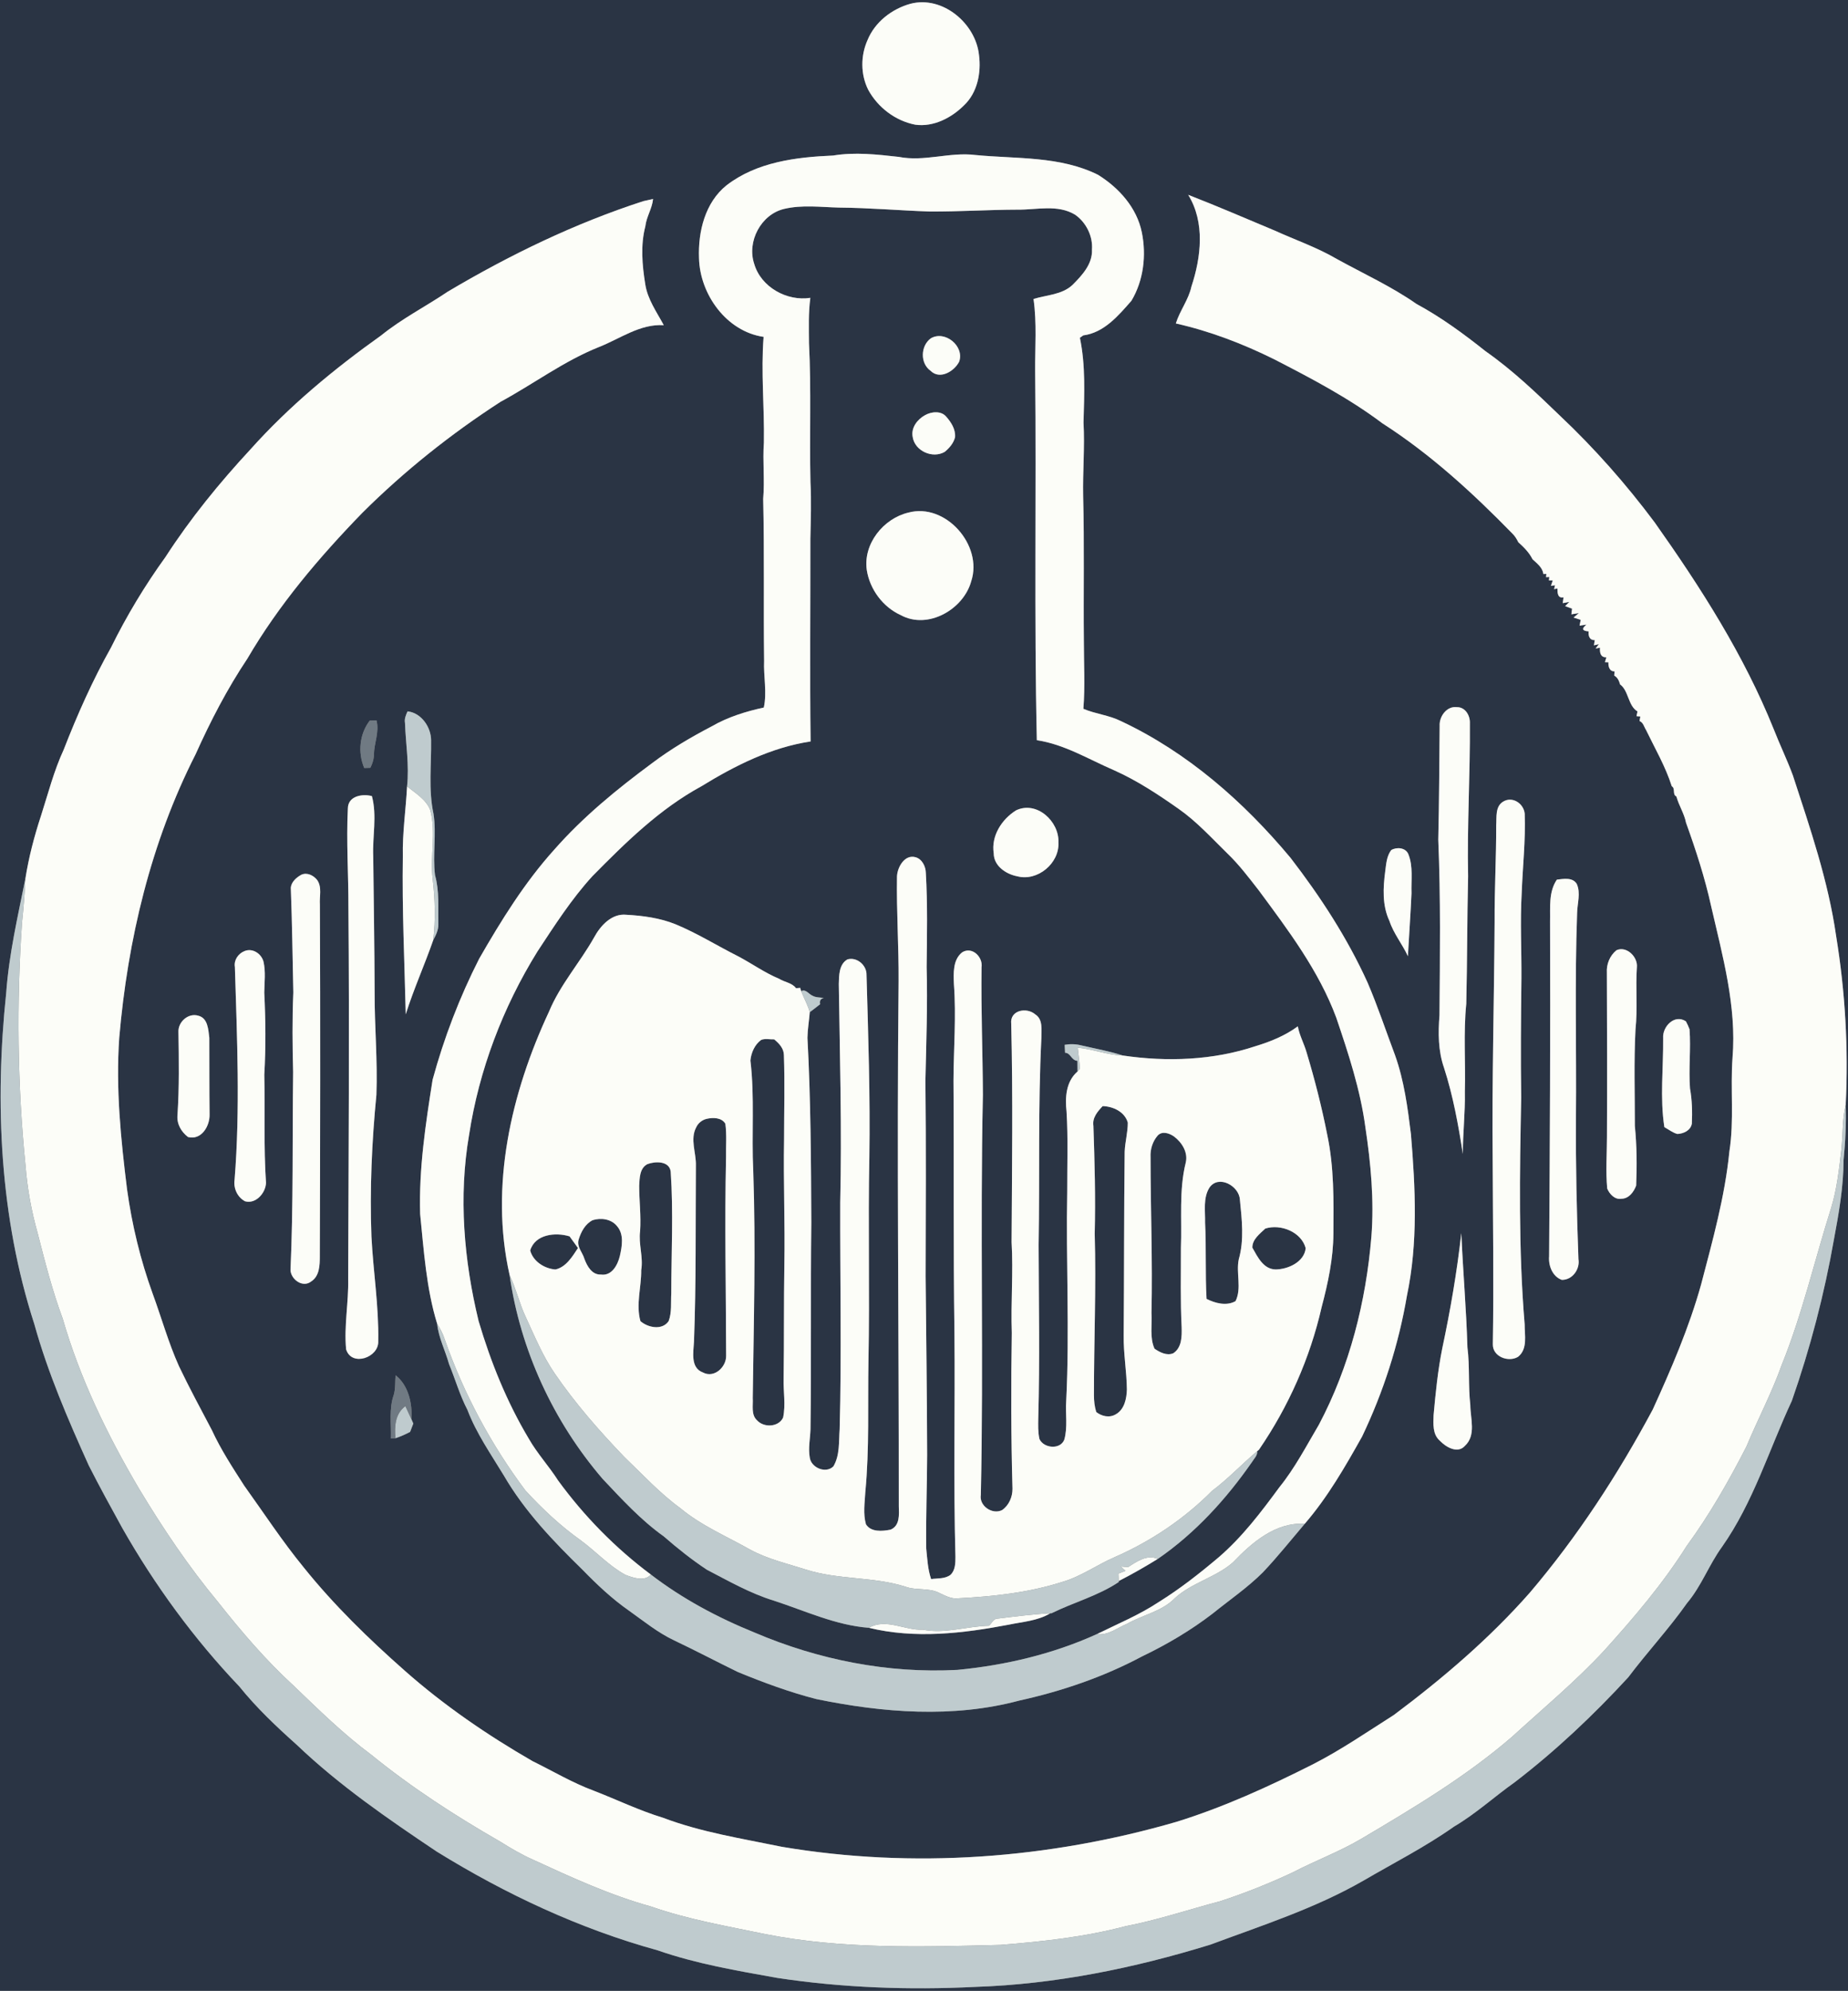 <?xml version="1.0" encoding="UTF-8" ?>
<!DOCTYPE svg PUBLIC "-//W3C//DTD SVG 1.1//EN" "http://www.w3.org/Graphics/SVG/1.1/DTD/svg11.dtd">
<svg width="652pt" height="702pt" viewBox="0 0 652 702" version="1.1" xmlns="http://www.w3.org/2000/svg">
<rect x="0" y="0" width="652" height="702" fill="#808080" stroke="none"/>
<g id="#2a3444ff">
<path fill="#2a3444" opacity="1.00" d=" M 0.00 0.00 L 652.00 0.00 L 652.00 702.00 L 0.00 702.00 L 0.00 0.00 M 321.21 1.33 C 314.66 3.15 308.69 7.75 306.08 14.13 C 303.62 19.62 303.60 26.17 306.28 31.59 C 309.68 37.88 315.91 42.63 322.97 43.98 C 329.41 44.84 335.73 41.54 340.18 37.08 C 344.86 32.63 346.21 25.64 345.41 19.45 C 344.27 8.26 332.54 -1.64 321.21 1.33 M 293.93 54.85 C 280.87 55.40 267.04 57.11 256.35 65.33 C 248.76 71.39 246.26 81.69 246.62 91.01 C 246.92 103.79 256.32 116.90 269.41 118.79 C 268.43 131.19 269.73 143.63 269.51 156.05 C 269.03 162.67 269.84 169.31 269.26 175.94 C 269.71 194.96 269.34 213.98 269.59 233.02 C 269.35 238.49 270.66 244.15 269.48 249.50 C 263.17 250.86 256.79 252.84 251.10 256.13 C 243.78 259.95 236.64 264.14 230.04 269.13 C 217.71 278.24 205.74 288.02 195.59 299.56 C 185.11 311.17 176.85 324.52 169.08 338.03 C 162.14 351.65 156.65 365.99 152.63 380.73 C 150.15 396.38 147.76 412.18 148.23 428.07 C 149.54 441.03 150.39 454.29 154.23 466.78 C 154.74 471.74 157.11 476.25 158.43 481.02 C 160.64 486.37 162.21 491.99 164.91 497.14 C 168.05 505.44 173.19 512.76 177.76 520.30 C 185.05 532.86 195.16 543.43 205.49 553.50 C 210.59 558.74 215.94 563.80 221.96 567.99 C 227.13 571.66 232.09 575.73 237.87 578.45 C 245.44 582.03 252.84 585.95 260.37 589.61 C 269.40 593.32 278.59 596.72 288.05 599.14 C 311.50 603.96 336.21 605.92 359.59 599.67 C 374.61 596.36 389.32 591.35 402.91 584.10 C 411.73 579.87 420.20 574.87 427.95 568.90 C 433.85 564.13 440.15 559.84 445.54 554.47 C 450.74 548.98 455.44 543.07 460.34 537.32 C 468.40 527.98 474.57 517.25 480.58 506.53 C 488.08 490.82 493.46 474.11 496.38 456.94 C 500.34 438.21 499.37 418.89 497.80 399.94 C 496.64 390.54 495.39 381.05 492.19 372.09 C 488.98 363.56 486.11 354.91 482.52 346.53 C 475.37 330.76 465.87 316.19 455.32 302.50 C 438.81 282.72 418.93 265.26 395.46 254.27 C 391.27 252.17 386.50 251.77 382.23 249.94 C 382.87 241.96 382.39 233.94 382.40 225.95 C 382.23 208.97 382.60 191.99 382.15 175.02 C 381.97 166.33 382.76 157.66 382.28 148.99 C 382.55 139.04 383.05 128.93 381.00 119.11 C 381.30 118.90 381.89 118.48 382.19 118.27 C 389.55 117.30 394.58 111.31 399.18 106.06 C 403.48 98.91 404.50 90.00 402.85 81.93 C 401.09 73.23 394.75 66.20 387.39 61.64 C 373.97 54.96 358.64 56.07 344.13 54.66 C 335.08 53.53 326.11 57.11 317.09 55.32 C 309.41 54.46 301.61 53.57 293.93 54.85 M 419.21 68.70 C 425.21 78.37 423.78 90.71 420.35 101.05 C 419.34 105.72 416.26 109.53 414.85 114.06 C 426.90 116.77 438.48 121.21 449.53 126.68 C 462.67 133.44 475.82 140.32 487.67 149.23 C 504.69 160.14 519.62 173.83 533.70 188.26 C 534.54 189.10 535.15 190.13 535.68 191.20 C 537.61 192.94 539.53 194.84 540.69 197.20 C 542.24 198.65 544.29 200.16 544.51 202.42 L 545.57 202.38 L 545.47 203.53 L 546.61 203.47 L 546.48 204.65 L 547.83 204.66 C 547.67 205.14 547.35 206.11 547.19 206.59 L 548.63 206.38 L 548.30 207.76 L 549.48 207.50 C 549.48 208.88 549.50 211.10 551.63 210.63 C 551.56 211.14 551.42 212.17 551.36 212.68 L 553.69 212.24 L 552.20 213.74 C 552.81 213.96 554.03 214.41 554.64 214.63 C 554.58 215.13 554.46 216.13 554.40 216.63 L 557.05 216.18 L 555.17 217.77 C 555.80 217.97 557.06 218.37 557.69 218.57 C 557.59 219.09 557.39 220.11 557.29 220.62 L 559.74 220.26 C 557.92 221.68 558.17 222.47 560.50 222.64 C 560.34 224.12 560.75 225.81 562.65 225.70 C 562.58 226.16 562.43 227.10 562.36 227.57 L 564.10 227.14 L 562.96 228.68 L 564.50 228.40 C 564.38 230.06 564.64 231.86 566.75 231.78 C 566.63 232.21 566.37 233.07 566.25 233.49 L 567.48 233.55 C 567.37 234.91 567.82 236.83 569.63 236.73 C 569.60 237.11 569.54 237.86 569.52 238.23 C 570.72 238.87 571.23 240.09 571.59 241.34 C 574.63 243.53 574.37 248.88 577.73 250.86 C 577.64 251.28 577.46 252.12 577.38 252.54 L 578.73 252.65 C 578.66 253.05 578.52 253.86 578.45 254.26 C 579.76 254.73 580.03 256.30 580.72 257.36 C 583.89 263.92 587.60 270.26 589.82 277.24 C 591.21 278.05 589.93 280.16 591.46 280.86 C 592.31 284.04 594.22 286.85 594.85 290.10 C 598.31 299.72 601.50 309.48 603.70 319.49 C 607.73 337.03 612.75 354.80 611.26 372.98 C 610.45 383.99 611.88 395.08 610.15 406.03 C 608.57 422.01 604.21 437.50 600.16 452.99 C 595.91 468.19 589.64 482.70 583.11 497.04 C 570.83 519.94 556.57 541.85 539.71 561.65 C 525.48 577.81 509.00 591.85 491.79 604.73 C 482.36 610.72 473.12 617.08 463.15 622.17 C 447.61 630.00 431.71 637.27 415.06 642.43 C 370.06 655.47 322.14 659.04 275.87 651.23 C 261.79 648.32 247.47 646.11 233.96 641.00 C 225.55 638.45 217.62 634.59 209.44 631.43 C 201.93 628.65 195.05 624.53 187.89 621.02 C 171.93 611.83 156.66 601.37 142.85 589.17 C 130.09 577.91 117.83 566.01 107.17 552.73 C 99.61 543.51 93.08 533.52 86.14 523.85 C 82.06 517.50 77.91 511.16 74.75 504.30 C 70.81 496.82 66.78 489.38 63.14 481.75 C 59.41 473.46 56.99 464.69 53.86 456.18 C 49.55 444.29 46.56 431.94 44.83 419.42 C 42.62 401.71 40.82 383.82 42.07 365.96 C 45.04 331.42 53.22 297.01 69.00 265.99 C 74.24 254.32 80.15 242.91 87.27 232.26 C 98.33 213.33 112.60 196.52 127.83 180.84 C 142.64 166.11 159.06 153.02 176.61 141.68 C 188.25 135.38 198.95 127.31 211.32 122.37 C 218.77 119.44 225.84 114.14 234.19 114.67 C 231.69 110.01 228.45 105.54 227.65 100.18 C 226.57 93.46 225.95 86.46 227.69 79.80 C 228.06 76.43 230.09 73.55 230.41 70.17 C 229.56 70.36 227.86 70.73 227.01 70.92 C 202.81 78.75 179.82 89.89 157.97 102.85 C 150.19 108.09 141.77 112.37 134.45 118.30 C 117.83 130.13 102.00 143.22 88.37 158.45 C 77.40 170.29 67.15 182.85 58.38 196.42 C 51.11 206.49 44.67 217.16 39.18 228.31 C 32.68 239.87 27.28 252.01 22.47 264.36 C 19.01 271.83 16.98 279.83 14.47 287.64 C 12.08 294.90 10.14 302.32 8.95 309.87 C 6.26 323.21 3.18 336.50 2.19 350.09 C -1.92 389.14 -0.05 429.37 12.11 466.91 C 16.89 484.12 23.99 500.52 31.32 516.76 C 35.10 524.22 39.14 531.54 43.17 538.87 C 54.65 559.05 68.47 577.94 84.47 594.73 C 90.50 602.22 97.53 608.86 104.69 615.25 C 119.72 629.60 136.89 641.39 154.10 652.92 C 178.38 667.92 204.49 680.14 232.05 687.74 C 245.69 692.50 259.99 694.90 274.17 697.45 C 297.25 700.95 320.70 701.78 344.00 700.63 C 372.23 699.71 400.15 694.03 427.08 685.71 C 445.35 678.91 464.08 672.91 481.06 663.14 C 491.77 656.89 502.88 651.25 513.02 644.09 C 520.68 639.58 527.24 633.54 534.47 628.42 C 548.90 617.35 562.17 604.82 574.47 591.46 C 581.18 582.55 588.79 574.40 595.22 565.28 C 600.28 559.30 602.94 551.80 607.52 545.50 C 618.59 529.80 624.14 511.19 632.19 493.95 C 638.67 475.43 643.64 456.37 647.04 437.04 C 648.78 427.79 650.42 418.45 650.44 409.01 C 651.09 402.55 651.39 396.04 651.19 389.54 C 652.18 369.69 651.02 349.73 647.82 330.12 C 645.05 310.68 638.63 292.04 632.56 273.45 C 630.52 267.92 627.94 262.62 625.80 257.14 C 615.29 230.98 600.01 207.12 583.78 184.20 C 573.74 170.76 562.61 158.13 550.40 146.62 C 542.06 138.56 533.65 130.52 524.12 123.85 C 516.41 117.72 508.45 111.87 499.76 107.18 C 490.91 100.99 481.05 96.52 471.62 91.31 C 464.65 87.23 456.98 84.60 449.65 81.27 C 439.52 77.04 429.45 72.67 419.21 68.70 M 507.93 255.96 C 507.80 269.32 507.76 282.69 507.44 296.05 C 508.31 316.69 508.03 337.35 507.87 358.00 C 507.38 364.21 507.39 370.58 509.47 376.53 C 512.67 386.43 514.52 396.66 516.12 406.91 C 516.09 399.60 516.98 392.32 516.82 385.00 C 517.11 374.65 516.28 364.26 517.32 353.94 C 517.68 338.97 517.61 324.01 517.97 309.04 C 517.59 291.04 518.72 273.06 518.59 255.06 C 518.73 252.37 517.00 249.32 514.03 249.36 C 510.42 248.90 507.74 252.64 507.93 255.96 M 143.79 250.84 C 143.21 252.13 142.61 253.47 142.89 254.94 C 143.15 262.39 144.44 269.80 143.62 277.28 C 143.19 285.53 141.94 293.75 142.13 302.05 C 141.83 320.60 142.72 339.13 143.15 357.67 C 145.95 348.79 149.79 340.29 152.85 331.51 C 153.78 329.79 154.70 327.94 154.66 325.93 C 154.55 320.14 155.06 314.24 153.48 308.59 C 152.57 301.40 154.07 294.09 152.93 286.91 C 151.12 278.39 152.22 269.63 152.10 261.02 C 152.08 256.36 148.58 251.33 143.79 250.84 M 130.45 254.11 C 126.83 258.83 126.19 265.38 128.51 270.81 C 129.05 270.80 130.12 270.77 130.66 270.75 C 131.41 269.26 131.92 267.66 131.93 265.98 C 132.01 261.95 133.89 258.10 132.83 254.03 C 132.24 254.05 131.05 254.09 130.45 254.11 M 122.73 285.08 C 122.15 296.73 122.96 308.40 122.93 320.06 C 123.30 363.70 122.99 407.34 122.84 450.99 C 123.03 459.27 121.33 467.53 122.11 475.80 C 124.05 482.09 133.72 478.69 133.45 472.94 C 133.69 460.60 131.67 448.35 131.05 436.04 C 130.42 419.36 131.19 402.66 132.80 386.06 C 133.25 374.03 132.14 362.01 132.17 349.99 C 132.13 333.98 131.85 317.98 131.68 301.98 C 131.38 294.91 133.08 287.65 131.21 280.72 C 127.80 279.83 122.78 280.69 122.73 285.08 M 530.41 282.63 C 527.46 284.33 528.08 288.13 527.88 291.01 C 527.91 302.34 527.26 313.66 527.32 324.99 C 527.15 352.99 526.36 380.99 526.64 408.99 C 526.71 430.65 527.05 452.33 526.69 473.99 C 526.57 478.41 532.23 480.51 535.60 478.44 C 539.07 475.65 537.88 470.85 537.92 466.99 C 535.71 440.39 536.17 413.67 536.70 387.01 C 536.49 373.03 536.61 359.04 536.78 345.05 C 536.86 335.06 536.29 325.06 536.87 315.08 C 537.21 305.69 538.28 296.32 537.94 286.92 C 537.59 283.38 533.69 280.70 530.41 282.63 M 490.84 299.76 C 489.24 301.86 489.07 304.59 488.74 307.12 C 487.96 313.01 487.61 319.25 490.22 324.78 C 491.70 329.27 494.78 332.93 496.73 337.19 C 497.13 329.79 497.67 322.40 498.00 315.00 C 497.83 310.39 498.66 305.55 496.87 301.16 C 495.90 298.87 492.77 298.61 490.84 299.76 M 106.33 308.45 C 104.60 309.39 102.77 310.97 102.60 313.06 C 103.07 325.36 103.22 337.67 103.49 349.98 C 103.08 359.32 103.18 368.68 103.42 378.02 C 103.13 401.32 103.52 424.68 102.49 447.95 C 102.74 451.24 106.83 454.18 109.77 451.89 C 112.75 449.99 112.83 446.17 112.83 443.02 C 112.97 401.67 113.05 360.32 112.86 318.97 C 112.65 316.10 113.68 312.87 111.92 310.34 C 110.65 308.70 108.37 307.53 106.33 308.45 M 549.28 310.18 C 546.30 314.57 547.00 320.03 546.88 325.04 C 547.03 364.36 546.82 403.68 546.55 442.99 C 546.26 446.28 547.72 450.14 551.02 451.31 C 554.75 451.39 557.50 447.55 556.90 444.01 C 556.28 427.37 555.91 410.72 556.02 394.06 C 556.24 370.02 555.55 345.97 556.43 321.94 C 556.49 318.55 557.76 314.94 556.31 311.70 C 554.85 309.27 551.62 309.92 549.28 310.18 M 86.26 335.38 C 84.06 336.25 82.45 338.56 82.87 340.98 C 83.63 365.99 84.77 391.06 82.76 416.05 C 82.33 419.05 83.75 422.16 86.45 423.60 C 90.27 424.68 93.74 420.64 93.85 417.10 C 93.00 404.41 93.55 391.69 93.25 378.98 C 93.81 369.34 93.72 359.66 93.24 350.02 C 93.29 346.37 93.79 342.66 92.96 339.07 C 92.20 336.28 89.10 334.19 86.26 335.38 M 570.30 335.08 C 567.98 336.97 566.72 340.00 566.92 342.98 C 567.00 362.32 567.05 381.67 566.95 401.02 C 566.94 407.04 566.50 413.09 567.04 419.10 C 567.85 421.06 569.73 423.12 572.09 422.71 C 574.71 422.67 576.42 420.30 577.26 418.07 C 577.55 411.06 577.50 404.02 576.80 397.03 C 576.81 385.68 576.43 374.32 577.03 362.97 C 577.81 355.67 577.01 348.34 577.52 341.03 C 577.87 337.42 573.86 333.45 570.30 335.08 M 62.96 363.99 C 63.11 373.67 63.26 383.36 62.63 393.03 C 62.27 396.24 63.86 399.03 66.33 400.94 C 71.04 402.17 74.02 397.11 73.94 393.05 C 73.84 384.02 73.89 374.99 73.85 365.96 C 73.50 363.12 73.36 359.02 70.00 358.17 C 66.41 357.06 62.73 360.40 62.96 363.99 M 586.78 366.07 C 586.89 376.52 585.60 387.09 587.21 397.46 C 588.72 398.27 590.12 399.43 591.81 399.87 C 594.03 399.75 596.48 398.64 596.91 396.23 C 597.09 392.09 597.00 387.92 596.26 383.83 C 595.73 376.88 596.61 369.90 596.09 362.95 C 595.73 361.98 595.30 361.05 594.82 360.15 C 590.79 357.48 586.48 362.01 586.78 366.07 M 508.85 475.47 C 507.29 483.24 506.50 491.13 505.79 499.02 C 505.70 502.12 505.38 505.73 507.96 508.00 C 510.09 510.26 514.27 512.76 516.87 509.82 C 520.87 506.08 518.77 500.21 518.75 495.47 C 517.97 488.69 518.59 481.85 517.73 475.10 C 517.33 461.66 516.16 448.25 515.57 434.83 C 514.05 448.47 511.71 462.04 508.85 475.47 M 139.56 484.96 C 139.36 487.23 139.58 489.59 138.94 491.82 C 137.18 496.76 138.08 502.11 137.90 507.25 C 138.30 507.22 139.12 507.17 139.52 507.15 C 141.31 506.56 143.03 505.80 144.69 504.92 C 145.06 503.93 145.44 502.95 145.82 501.98 C 145.64 501.58 145.30 500.78 145.12 500.38 C 145.56 494.93 144.06 488.42 139.56 484.96 Z" />
<path fill="#2a3444" opacity="1.00" d=" M 276.68 73.66 C 283.01 72.16 289.57 73.04 296.00 73.20 C 306.69 73.29 317.35 74.22 328.03 74.59 C 338.37 74.65 348.71 73.95 359.05 73.93 C 365.80 74.01 373.15 71.98 379.31 75.71 C 383.19 78.41 385.62 83.27 385.26 88.02 C 385.49 93.12 381.75 97.10 378.41 100.46 C 374.67 103.97 369.28 103.98 364.64 105.43 C 365.85 113.90 365.14 122.47 365.22 130.98 C 365.66 174.32 364.83 217.69 365.81 261.01 C 375.61 262.49 384.12 267.77 393.08 271.62 C 401.17 275.23 408.60 280.14 415.83 285.22 C 422.22 289.69 427.48 295.51 433.03 300.94 C 437.16 304.89 440.60 309.47 444.11 313.96 C 454.52 328.04 465.27 342.25 471.44 358.82 C 475.73 371.47 479.95 384.24 481.73 397.53 C 483.64 410.26 484.86 423.17 483.85 436.04 C 481.94 459.03 476.17 481.89 465.35 502.34 C 460.91 509.84 456.89 517.64 451.38 524.44 C 444.95 533.19 438.33 541.92 430.07 549.05 C 423.33 554.75 416.36 560.23 408.86 564.89 C 402.00 569.45 394.36 572.59 387.01 576.22 C 371.49 583.26 354.74 587.21 337.82 588.84 C 313.32 590.17 288.66 585.28 266.15 575.65 C 253.18 570.39 240.77 563.76 229.64 555.23 C 217.13 545.90 206.10 534.65 196.90 522.05 C 193.67 516.99 189.56 512.57 186.58 507.35 C 178.83 494.40 173.13 480.29 168.86 465.84 C 163.67 444.43 161.74 421.99 165.50 400.18 C 169.02 377.28 177.41 355.21 189.61 335.53 C 195.64 326.39 201.58 317.09 208.99 308.98 C 220.64 297.17 232.68 285.30 247.37 277.31 C 259.26 270.02 272.05 263.54 285.99 261.46 C 285.69 237.63 285.95 213.81 285.91 189.98 C 286.05 183.32 286.30 176.67 285.94 170.02 C 285.57 153.68 286.26 137.32 285.42 121.00 C 285.39 115.68 285.19 110.32 285.90 105.03 C 277.65 106.32 268.49 101.26 266.10 93.06 C 263.44 85.18 268.50 75.57 276.68 73.66 M 328.41 119.30 C 324.78 121.92 324.56 128.09 328.31 130.74 C 331.58 134.02 336.67 130.96 338.41 127.53 C 340.34 122.08 333.41 116.36 328.41 119.30 M 326.38 146.39 C 323.67 147.86 321.38 150.81 322.00 154.05 C 322.73 159.04 329.03 161.84 333.31 159.34 C 334.95 158.00 336.45 156.26 336.96 154.15 C 337.17 151.39 335.62 148.96 333.89 146.98 C 332.09 144.77 328.63 145.12 326.38 146.39 M 320.50 180.75 C 311.69 182.83 304.49 191.77 305.81 200.99 C 306.86 207.80 311.50 214.07 317.81 216.91 C 327.36 222.13 339.97 214.89 342.67 204.93 C 346.84 192.25 333.61 177.22 320.50 180.75 M 358.48 285.75 C 353.44 288.89 349.63 294.77 350.60 300.90 C 350.60 305.36 354.94 308.25 358.90 309.00 C 366.06 310.91 373.85 304.39 373.43 297.04 C 373.74 289.65 365.77 282.26 358.48 285.75 M 316.47 309.09 C 316.27 321.41 317.12 333.73 317.04 346.05 C 316.38 407.73 317.16 469.41 317.11 531.09 C 317.20 534.06 317.54 537.99 314.21 539.39 C 311.34 539.95 307.30 540.36 305.52 537.50 C 304.47 533.79 305.09 529.89 305.30 526.12 C 306.77 510.77 306.12 495.33 306.40 479.94 C 306.89 455.96 306.23 431.99 306.72 408.01 C 307.05 386.60 306.33 365.20 305.72 343.81 C 305.83 340.39 302.37 337.36 299.00 338.30 C 295.99 340.00 296.02 343.97 295.94 346.99 C 296.31 372.67 297.05 398.36 296.44 424.04 C 296.36 450.68 296.96 477.34 296.24 503.98 C 295.91 508.36 296.36 513.15 294.03 517.08 C 291.34 519.76 286.16 517.55 285.69 513.94 C 285.11 510.64 285.84 507.32 285.95 504.02 C 286.28 479.70 285.94 455.39 286.24 431.07 C 286.15 409.36 286.04 387.63 284.88 365.96 C 284.93 362.92 285.46 359.93 285.70 356.92 C 286.90 355.98 288.16 355.10 289.34 354.12 C 289.08 352.88 289.53 352.14 290.67 351.91 C 289.34 351.69 287.85 351.80 286.66 351.11 C 285.34 350.59 284.24 348.59 282.67 349.53 L 282.32 348.34 C 281.95 348.37 281.21 348.43 280.84 348.46 C 279.47 346.56 276.81 346.35 274.91 345.15 C 269.83 343.04 265.34 339.81 260.50 337.25 C 253.08 333.53 246.03 329.10 238.35 325.92 C 232.85 323.70 226.88 322.90 221.01 322.57 C 215.84 322.01 211.84 326.41 209.59 330.58 C 204.58 339.48 197.62 347.23 193.69 356.74 C 180.31 385.38 172.72 418.24 179.79 449.60 C 183.59 476.08 195.22 501.25 212.64 521.52 C 219.41 528.68 226.12 536.03 234.19 541.77 C 239.01 545.98 244.04 549.97 249.37 553.51 C 257.06 557.50 264.65 561.86 272.98 564.41 C 284.02 568.00 294.83 573.11 306.53 574.00 C 322.81 577.96 339.68 576.00 355.92 572.90 C 360.87 571.86 366.15 571.56 370.59 568.87 L 370.95 568.89 C 378.79 565.01 387.40 562.76 394.72 557.85 L 394.71 557.50 C 399.41 555.11 403.98 552.49 408.47 549.72 C 421.64 540.67 432.56 528.69 441.66 515.63 C 442.40 514.39 443.69 513.28 443.57 511.71 C 443.72 511.59 444.02 511.35 444.17 511.22 C 454.59 496.04 462.22 478.87 466.30 460.89 C 468.55 452.41 470.40 443.76 470.44 434.95 C 470.54 423.30 470.69 411.50 468.25 400.05 C 466.32 390.29 463.86 380.65 460.99 371.13 C 460.10 368.00 458.47 365.13 457.89 361.91 C 453.44 365.19 448.27 367.30 443.01 368.89 C 427.99 373.91 411.72 374.50 396.14 372.20 C 391.38 370.64 386.41 369.79 381.54 368.64 C 379.60 368.14 377.59 368.08 375.63 368.43 C 375.67 369.36 375.72 370.28 375.77 371.22 C 377.80 371.30 377.93 373.92 380.14 374.08 C 380.15 375.33 380.15 376.58 380.17 377.84 C 376.07 381.38 375.74 386.96 376.29 391.98 C 376.86 401.32 376.50 410.68 376.53 420.03 C 376.05 444.68 377.41 469.35 376.17 493.99 C 375.85 498.54 376.76 503.23 375.49 507.68 C 374.08 511.28 368.22 510.71 366.74 507.45 C 366.18 505.01 366.28 502.48 366.32 500.00 C 366.88 479.66 366.49 459.32 366.44 438.98 C 366.86 414.63 366.20 390.27 367.42 365.95 C 367.37 363.13 368.06 359.49 365.26 357.70 C 362.25 355.07 356.23 356.16 356.77 361.02 C 357.40 386.65 357.04 412.33 356.90 437.97 C 357.54 448.65 356.59 459.35 356.98 470.04 C 356.68 488.35 356.70 506.67 357.22 524.97 C 357.25 527.82 355.95 530.86 353.55 532.49 C 350.14 534.21 345.39 531.04 346.05 527.11 C 347.08 480.09 345.76 433.05 346.78 386.03 C 346.71 371.06 346.10 356.09 346.30 341.12 C 346.87 337.47 342.97 333.63 339.48 335.80 C 336.14 338.42 336.40 343.20 336.55 347.02 C 337.40 358.35 336.45 369.70 336.40 381.04 C 336.62 410.68 336.31 440.32 336.74 469.97 C 337.00 496.30 336.36 522.65 337.09 548.98 C 337.09 551.17 337.06 553.68 335.36 555.32 C 333.41 556.81 330.80 556.49 328.51 556.82 C 327.32 553.36 327.16 549.65 326.79 546.05 C 326.63 535.04 327.08 524.03 327.11 513.02 C 327.06 492.02 326.77 471.03 326.57 450.03 C 326.64 427.03 326.75 404.02 326.50 381.02 C 326.79 367.69 327.30 354.35 326.93 341.01 C 327.05 329.95 327.29 318.88 326.65 307.83 C 326.62 305.55 325.33 302.90 323.00 302.27 C 319.15 301.20 316.57 305.85 316.47 309.09 Z" />
<path fill="#2a3444" opacity="1.00" d=" M 268.57 366.69 C 270.00 366.13 271.63 366.57 273.14 366.51 C 274.87 367.92 276.55 369.69 276.57 372.08 C 276.92 382.03 276.63 391.99 276.63 401.94 C 276.36 416.63 277.00 431.32 276.73 446.01 C 276.51 459.33 276.67 472.66 276.47 485.99 C 276.32 490.61 277.27 495.31 276.28 499.89 C 274.70 503.27 269.53 503.49 267.14 500.88 C 264.91 498.89 265.76 495.61 265.58 492.99 C 265.92 466.32 266.67 439.63 265.76 412.95 C 265.11 399.96 266.30 386.91 264.76 373.97 C 265.01 371.22 266.27 368.34 268.57 366.69 Z" />
<path fill="#2a3444" opacity="1.00" d=" M 385.77 397.00 C 385.33 394.13 387.23 391.96 389.04 390.04 C 392.73 390.15 396.82 392.04 397.90 395.85 C 397.92 399.30 396.94 402.65 396.80 406.10 C 396.54 427.71 396.63 449.33 396.45 470.94 C 396.36 477.30 397.51 483.60 397.58 489.95 C 397.50 493.14 396.73 496.98 393.71 498.69 C 391.49 500.05 388.71 499.46 386.77 497.91 C 386.17 495.99 385.96 493.98 385.96 491.98 C 385.95 473.00 386.77 454.02 386.23 435.05 C 386.55 422.36 386.20 409.67 385.77 397.00 Z" />
<path fill="#2a3444" opacity="1.00" d=" M 249.37 394.52 C 251.59 394.02 254.57 394.04 255.91 396.24 C 256.44 400.12 256.09 404.07 256.16 407.99 C 255.63 431.34 256.14 454.69 256.19 478.04 C 256.28 482.04 252.00 486.09 248.01 483.97 C 243.53 482.32 244.65 476.82 244.85 473.09 C 245.63 452.42 245.38 431.71 245.52 411.02 C 245.67 406.51 243.36 401.70 245.67 397.45 C 246.36 395.97 247.78 394.88 249.37 394.52 Z" />
<path fill="#2a3444" opacity="1.00" d=" M 408.49 400.38 C 410.09 398.73 412.56 399.61 414.19 400.74 C 416.98 402.82 419.21 406.35 418.35 409.95 C 415.90 419.80 417.03 430.02 416.64 440.05 C 416.67 449.36 416.42 458.69 416.90 468.00 C 416.99 471.21 416.99 475.21 413.95 477.19 C 411.66 478.15 409.21 476.87 407.33 475.58 C 405.57 471.66 406.52 467.15 406.26 462.97 C 406.67 444.66 405.93 426.36 405.93 408.05 C 405.78 405.28 406.65 402.46 408.49 400.38 Z" />
<path fill="#2a3444" opacity="1.00" d=" M 228.39 410.51 C 231.12 409.46 236.13 409.29 236.63 413.13 C 237.61 427.43 236.85 441.78 236.83 456.10 C 236.64 459.34 237.07 462.75 235.91 465.85 C 233.65 469.20 228.61 468.19 225.95 465.86 C 224.30 459.98 226.30 453.86 226.23 447.89 C 227.02 443.26 225.22 438.73 225.84 434.10 C 226.21 428.76 225.51 423.42 225.51 418.08 C 225.67 415.40 225.66 411.96 228.39 410.51 Z" />
<path fill="#2a3444" opacity="1.00" d=" M 426.72 418.77 C 429.93 414.14 437.20 418.16 437.45 423.05 C 438.14 430.01 439.01 437.21 437.06 444.04 C 436.02 448.88 438.18 454.28 435.91 458.82 C 432.74 460.62 428.73 459.56 425.69 458.02 C 425.19 449.05 425.62 440.05 425.17 431.08 C 425.26 426.99 424.42 422.40 426.72 418.77 Z" />
<path fill="#2a3444" opacity="1.00" d=" M 209.10 430.26 C 212.07 429.34 215.68 429.84 217.71 432.38 C 220.23 435.30 219.46 439.51 218.68 442.94 C 217.91 446.07 215.85 449.99 212.01 449.44 C 208.84 449.57 207.15 446.48 206.20 443.93 C 205.54 441.62 203.40 439.64 204.16 437.09 C 205.00 434.37 206.46 431.59 209.10 430.26 Z" />
<path fill="#2a3444" opacity="1.00" d=" M 446.42 433.22 C 451.80 431.51 459.13 434.38 460.66 440.14 C 460.18 445.01 454.43 447.61 450.03 447.64 C 445.71 447.54 443.69 443.19 441.85 439.95 C 441.80 437.03 444.50 435.06 446.42 433.22 Z" />
<path fill="#2a3444" opacity="1.00" d=" M 187.06 440.95 C 188.79 435.19 196.00 434.45 200.95 435.97 C 201.93 437.34 202.92 438.71 203.92 440.08 C 201.94 443.08 199.72 446.83 195.95 447.65 C 192.11 447.35 188.10 444.84 187.06 440.95 Z" />
</g>
<g id="#fcfdf8ff">
<path fill="#fcfdf8" opacity="1.00" d=" M 321.21 1.33 C 332.54 -1.64 344.27 8.26 345.41 19.45 C 346.21 25.64 344.86 32.63 340.18 37.08 C 335.73 41.54 329.41 44.84 322.97 43.98 C 315.91 42.63 309.68 37.88 306.28 31.59 C 303.60 26.17 303.62 19.62 306.08 14.13 C 308.69 7.75 314.66 3.15 321.21 1.33 Z" />
<path fill="#fcfdf8" opacity="1.00" d=" M 293.93 54.85 C 301.61 53.57 309.41 54.46 317.09 55.32 C 326.11 57.11 335.08 53.53 344.13 54.66 C 358.64 56.07 373.97 54.96 387.39 61.64 C 394.75 66.20 401.09 73.23 402.85 81.93 C 404.50 90.00 403.48 98.91 399.18 106.06 C 394.58 111.31 389.55 117.30 382.19 118.27 C 381.89 118.48 381.30 118.90 381.00 119.11 C 383.05 128.93 382.55 139.04 382.28 148.99 C 382.76 157.66 381.97 166.33 382.15 175.02 C 382.60 191.99 382.23 208.97 382.40 225.95 C 382.39 233.94 382.87 241.96 382.23 249.94 C 386.50 251.77 391.27 252.17 395.46 254.27 C 418.93 265.26 438.81 282.72 455.32 302.50 C 465.87 316.19 475.37 330.76 482.52 346.53 C 486.11 354.91 488.98 363.56 492.19 372.09 C 495.39 381.05 496.64 390.54 497.80 399.94 C 499.37 418.89 500.34 438.21 496.38 456.94 C 493.46 474.11 488.08 490.82 480.58 506.53 C 474.57 517.25 468.40 527.98 460.34 537.32 C 449.97 536.72 441.66 543.97 434.97 550.96 C 428.87 556.28 420.52 558.05 414.53 563.53 C 409.94 568.26 403.19 569.42 397.64 572.59 C 394.20 573.99 390.93 576.79 387.01 576.22 C 394.36 572.59 402.00 569.45 408.86 564.89 C 416.36 560.23 423.33 554.75 430.07 549.05 C 438.33 541.92 444.95 533.19 451.38 524.44 C 456.89 517.64 460.91 509.84 465.35 502.34 C 476.17 481.89 481.94 459.03 483.85 436.04 C 484.86 423.17 483.64 410.26 481.73 397.53 C 479.95 384.24 475.73 371.47 471.44 358.82 C 465.27 342.25 454.52 328.04 444.11 313.96 C 440.60 309.47 437.16 304.89 433.03 300.94 C 427.48 295.51 422.22 289.69 415.83 285.22 C 408.60 280.14 401.17 275.23 393.08 271.62 C 384.12 267.77 375.61 262.49 365.81 261.01 C 364.83 217.69 365.66 174.32 365.22 130.98 C 365.14 122.47 365.85 113.90 364.64 105.43 C 369.28 103.98 374.67 103.97 378.41 100.46 C 381.75 97.10 385.49 93.12 385.26 88.02 C 385.62 83.27 383.19 78.41 379.31 75.71 C 373.15 71.98 365.80 74.01 359.05 73.93 C 348.71 73.95 338.37 74.65 328.03 74.59 C 317.35 74.22 306.69 73.29 296.00 73.20 C 289.57 73.04 283.01 72.16 276.68 73.66 C 268.50 75.57 263.44 85.18 266.10 93.06 C 268.49 101.26 277.65 106.32 285.90 105.03 C 285.19 110.32 285.39 115.68 285.42 121.00 C 286.26 137.32 285.57 153.68 285.94 170.02 C 286.30 176.67 286.05 183.32 285.91 189.98 C 285.95 213.81 285.69 237.63 285.99 261.46 C 272.05 263.54 259.26 270.02 247.37 277.31 C 232.68 285.30 220.64 297.17 208.99 308.98 C 201.58 317.09 195.64 326.39 189.61 335.53 C 177.41 355.21 169.02 377.28 165.50 400.18 C 161.74 421.99 163.67 444.43 168.86 465.84 C 173.13 480.29 178.83 494.40 186.58 507.35 C 189.56 512.57 193.67 516.99 196.90 522.05 C 206.10 534.65 217.13 545.90 229.64 555.23 C 227.40 557.82 223.34 556.36 220.64 555.32 C 214.78 552.12 210.22 547.07 204.87 543.14 C 197.70 538.05 191.27 531.99 185.33 525.53 C 173.20 509.31 163.51 491.25 156.84 472.12 C 156.23 470.22 155.27 468.47 154.23 466.78 C 150.39 454.29 149.54 441.03 148.23 428.07 C 147.76 412.18 150.15 396.38 152.63 380.73 C 156.65 365.99 162.14 351.65 169.08 338.03 C 176.85 324.52 185.11 311.17 195.59 299.56 C 205.74 288.02 217.71 278.24 230.04 269.13 C 236.64 264.14 243.78 259.95 251.10 256.13 C 256.79 252.84 263.17 250.86 269.48 249.50 C 270.66 244.15 269.35 238.49 269.59 233.02 C 269.34 213.98 269.71 194.96 269.26 175.94 C 269.84 169.31 269.03 162.67 269.51 156.05 C 269.73 143.63 268.43 131.19 269.41 118.79 C 256.32 116.90 246.92 103.79 246.62 91.01 C 246.26 81.69 248.76 71.39 256.35 65.33 C 267.04 57.11 280.87 55.40 293.93 54.85 Z" />
<path fill="#fcfdf8" opacity="1.00" d=" M 419.21 68.70 C 429.45 72.67 439.52 77.04 449.65 81.27 C 456.98 84.60 464.65 87.23 471.62 91.31 C 481.05 96.52 490.91 100.99 499.76 107.18 C 508.45 111.87 516.41 117.72 524.12 123.85 C 533.65 130.52 542.06 138.56 550.40 146.62 C 562.61 158.13 573.74 170.76 583.78 184.20 C 600.01 207.12 615.29 230.98 625.80 257.14 C 627.94 262.62 630.52 267.92 632.56 273.45 C 638.63 292.04 645.05 310.68 647.82 330.12 C 651.02 349.73 652.18 369.69 651.19 389.54 C 649.93 394.75 650.23 400.14 649.65 405.44 C 648.83 412.31 648.11 419.24 646.07 425.88 C 640.21 444.37 635.88 463.38 628.58 481.40 C 625.07 491.24 620.17 500.48 616.16 510.10 C 609.94 522.24 603.16 534.12 595.09 545.14 C 586.73 558.41 576.51 570.37 566.03 581.98 C 555.90 592.91 544.43 602.43 533.44 612.46 C 517.20 626.48 498.72 637.50 480.31 648.39 C 472.60 652.95 464.16 656.06 456.23 660.19 C 447.88 664.11 439.29 667.54 430.53 670.41 C 419.38 673.35 408.44 677.04 397.10 679.23 C 382.68 683.03 367.84 684.63 353.01 685.82 C 325.32 686.51 297.33 687.41 270.01 682.01 C 256.48 679.20 242.79 676.87 229.71 672.29 C 215.29 668.30 201.65 662.03 188.09 655.79 C 184.05 654.00 180.24 651.75 176.50 649.41 C 160.63 640.30 145.21 630.33 131.00 618.78 C 121.12 611.46 112.36 602.82 103.51 594.34 C 93.77 585.41 85.16 575.33 76.98 564.98 C 66.57 552.46 57.47 538.92 49.08 524.99 C 37.91 506.08 28.23 486.13 22.12 464.98 C 18.46 455.15 15.88 444.97 13.28 434.83 C 11.08 427.02 9.62 419.00 9.00 410.91 C 6.14 382.41 5.80 353.67 7.79 325.10 C 8.34 320.04 8.75 314.96 8.95 309.87 C 10.14 302.32 12.08 294.90 14.47 287.64 C 16.98 279.83 19.01 271.83 22.47 264.36 C 27.28 252.01 32.68 239.87 39.18 228.31 C 44.67 217.16 51.11 206.49 58.38 196.42 C 67.15 182.85 77.40 170.29 88.37 158.45 C 102.00 143.22 117.83 130.13 134.45 118.30 C 141.77 112.37 150.19 108.09 157.97 102.85 C 179.82 89.89 202.81 78.75 227.01 70.92 C 227.86 70.73 229.56 70.36 230.41 70.17 C 230.09 73.55 228.06 76.43 227.69 79.80 C 225.95 86.46 226.57 93.46 227.65 100.18 C 228.45 105.54 231.69 110.01 234.19 114.67 C 225.84 114.14 218.77 119.44 211.32 122.37 C 198.95 127.31 188.25 135.38 176.61 141.68 C 159.06 153.02 142.64 166.11 127.83 180.84 C 112.60 196.52 98.33 213.33 87.27 232.26 C 80.15 242.91 74.24 254.32 69.00 265.99 C 53.22 297.01 45.04 331.42 42.07 365.96 C 40.82 383.82 42.62 401.71 44.83 419.42 C 46.56 431.94 49.55 444.29 53.86 456.18 C 56.99 464.69 59.41 473.46 63.14 481.75 C 66.78 489.38 70.81 496.82 74.75 504.30 C 77.91 511.16 82.06 517.50 86.14 523.85 C 93.08 533.52 99.61 543.51 107.17 552.73 C 117.83 566.01 130.09 577.91 142.85 589.17 C 156.66 601.37 171.93 611.83 187.89 621.02 C 195.05 624.53 201.93 628.65 209.44 631.43 C 217.62 634.59 225.55 638.45 233.96 641.00 C 247.47 646.11 261.79 648.32 275.87 651.23 C 322.14 659.04 370.06 655.47 415.06 642.43 C 431.71 637.27 447.61 630.00 463.15 622.17 C 473.12 617.08 482.36 610.72 491.79 604.73 C 509.00 591.85 525.48 577.81 539.71 561.65 C 556.57 541.85 570.83 519.94 583.11 497.04 C 589.64 482.70 595.91 468.19 600.16 452.99 C 604.21 437.50 608.57 422.01 610.15 406.03 C 611.88 395.08 610.45 383.99 611.26 372.98 C 612.75 354.80 607.73 337.03 603.70 319.49 C 601.50 309.48 598.31 299.72 594.85 290.10 C 594.22 286.85 592.31 284.04 591.46 280.86 C 589.93 280.16 591.21 278.05 589.82 277.24 C 587.60 270.26 583.89 263.92 580.72 257.36 C 580.03 256.30 579.76 254.73 578.45 254.26 C 578.52 253.86 578.66 253.05 578.73 252.65 L 577.38 252.54 C 577.46 252.12 577.64 251.28 577.73 250.86 C 574.37 248.88 574.63 243.53 571.59 241.34 C 571.23 240.09 570.72 238.87 569.52 238.23 C 569.54 237.86 569.60 237.11 569.63 236.73 C 567.82 236.83 567.37 234.91 567.48 233.55 L 566.25 233.49 C 566.37 233.07 566.63 232.21 566.75 231.78 C 564.64 231.86 564.38 230.06 564.50 228.40 L 562.96 228.68 L 564.10 227.14 L 562.36 227.57 C 562.43 227.10 562.58 226.16 562.65 225.70 C 560.75 225.81 560.34 224.12 560.50 222.64 C 558.17 222.47 557.92 221.68 559.74 220.26 L 557.29 220.62 C 557.39 220.11 557.59 219.09 557.69 218.57 C 557.06 218.37 555.80 217.97 555.17 217.77 L 557.05 216.18 L 554.40 216.63 C 554.46 216.13 554.58 215.13 554.64 214.63 C 554.03 214.41 552.81 213.96 552.20 213.74 L 553.69 212.24 L 551.36 212.68 C 551.42 212.17 551.56 211.14 551.63 210.63 C 549.50 211.10 549.48 208.88 549.48 207.50 L 548.30 207.76 L 548.63 206.38 L 547.19 206.59 C 547.35 206.11 547.67 205.14 547.83 204.66 L 546.48 204.65 L 546.61 203.47 L 545.47 203.53 L 545.57 202.38 L 544.51 202.42 C 544.29 200.16 542.24 198.65 540.69 197.20 C 539.53 194.84 537.61 192.94 535.68 191.20 C 535.15 190.13 534.54 189.10 533.70 188.26 C 519.62 173.83 504.69 160.14 487.67 149.23 C 475.82 140.32 462.67 133.44 449.53 126.68 C 438.48 121.21 426.90 116.77 414.85 114.06 C 416.26 109.53 419.34 105.72 420.35 101.05 C 423.78 90.71 425.21 78.37 419.21 68.70 Z" />
<path fill="#fcfdf8" opacity="1.00" d=" M 328.41 119.30 C 333.41 116.36 340.34 122.08 338.41 127.53 C 336.67 130.96 331.58 134.02 328.31 130.74 C 324.56 128.09 324.78 121.92 328.41 119.30 Z" />
<path fill="#fcfdf8" opacity="1.00" d=" M 326.38 146.39 C 328.63 145.12 332.09 144.77 333.89 146.98 C 335.62 148.96 337.17 151.39 336.96 154.15 C 336.45 156.26 334.95 158.00 333.31 159.34 C 329.03 161.84 322.73 159.04 322.00 154.05 C 321.38 150.81 323.67 147.86 326.38 146.39 Z" />
<path fill="#fcfdf8" opacity="1.00" d=" M 320.50 180.75 C 333.61 177.22 346.84 192.25 342.67 204.93 C 339.97 214.89 327.36 222.13 317.81 216.91 C 311.50 214.07 306.86 207.80 305.81 200.99 C 304.49 191.77 311.69 182.83 320.50 180.75 Z" />
<path fill="#fcfdf8" opacity="1.00" d=" M 507.93 255.96 C 507.74 252.64 510.42 248.90 514.03 249.36 C 517.00 249.32 518.73 252.37 518.59 255.06 C 518.72 273.06 517.59 291.04 517.97 309.04 C 517.61 324.01 517.68 338.97 517.32 353.94 C 516.28 364.26 517.11 374.65 516.82 385.00 C 516.98 392.32 516.09 399.60 516.12 406.91 C 514.52 396.66 512.67 386.43 509.47 376.53 C 507.39 370.58 507.38 364.21 507.87 358.00 C 508.03 337.35 508.31 316.69 507.44 296.05 C 507.76 282.69 507.80 269.32 507.93 255.96 Z" />
<path fill="#fcfdf8" opacity="1.00" d=" M 143.62 277.28 C 146.60 279.74 150.34 281.89 151.80 285.66 C 153.94 293.64 151.69 301.90 152.66 310.00 C 153.49 317.14 153.70 324.36 152.85 331.51 C 149.79 340.29 145.95 348.79 143.15 357.67 C 142.72 339.13 141.83 320.60 142.13 302.05 C 141.94 293.75 143.19 285.53 143.62 277.28 Z" />
<path fill="#fcfdf8" opacity="1.00" d=" M 122.73 285.08 C 122.78 280.69 127.80 279.83 131.21 280.72 C 133.08 287.65 131.38 294.91 131.68 301.98 C 131.85 317.98 132.13 333.98 132.17 349.99 C 132.14 362.01 133.25 374.03 132.80 386.06 C 131.19 402.66 130.42 419.36 131.05 436.04 C 131.67 448.35 133.69 460.60 133.45 472.94 C 133.72 478.69 124.05 482.09 122.11 475.80 C 121.33 467.53 123.03 459.27 122.84 450.99 C 122.99 407.34 123.30 363.70 122.93 320.06 C 122.96 308.40 122.15 296.73 122.73 285.08 Z" />
<path fill="#fcfdf8" opacity="1.00" d=" M 530.41 282.63 C 533.69 280.70 537.59 283.38 537.94 286.92 C 538.28 296.32 537.21 305.69 536.87 315.08 C 536.29 325.06 536.86 335.06 536.78 345.05 C 536.61 359.04 536.49 373.03 536.70 387.01 C 536.17 413.67 535.71 440.39 537.92 466.99 C 537.88 470.85 539.07 475.65 535.60 478.44 C 532.23 480.51 526.57 478.41 526.69 473.99 C 527.05 452.33 526.71 430.65 526.64 408.99 C 526.36 380.99 527.15 352.99 527.32 324.99 C 527.26 313.66 527.91 302.34 527.88 291.01 C 528.08 288.13 527.46 284.33 530.41 282.63 Z" />
<path fill="#fcfdf8" opacity="1.00" d=" M 358.48 285.75 C 365.77 282.26 373.74 289.65 373.43 297.04 C 373.85 304.39 366.06 310.91 358.90 309.00 C 354.94 308.25 350.60 305.36 350.60 300.90 C 349.63 294.77 353.44 288.89 358.48 285.75 Z" />
<path fill="#fcfdf8" opacity="1.00" d=" M 490.84 299.76 C 492.77 298.61 495.90 298.87 496.87 301.16 C 498.66 305.55 497.83 310.39 498.00 315.00 C 497.67 322.40 497.13 329.79 496.73 337.19 C 494.78 332.93 491.70 329.27 490.22 324.78 C 487.61 319.25 487.96 313.01 488.74 307.12 C 489.07 304.59 489.24 301.86 490.84 299.76 Z" />
<path fill="#fcfdf8" opacity="1.00" d=" M 316.47 309.09 C 316.57 305.85 319.15 301.20 323.00 302.27 C 325.33 302.90 326.62 305.55 326.65 307.83 C 327.29 318.88 327.05 329.95 326.93 341.01 C 327.30 354.35 326.79 367.69 326.50 381.02 C 326.75 404.02 326.64 427.03 326.57 450.03 C 326.77 471.03 327.06 492.02 327.11 513.02 C 327.08 524.03 326.63 535.04 326.79 546.05 C 327.16 549.65 327.32 553.36 328.51 556.82 C 330.80 556.49 333.41 556.81 335.36 555.32 C 337.06 553.68 337.09 551.17 337.09 548.98 C 336.36 522.65 337.00 496.30 336.74 469.97 C 336.31 440.32 336.62 410.68 336.40 381.04 C 336.45 369.70 337.40 358.35 336.55 347.02 C 336.40 343.20 336.14 338.42 339.48 335.80 C 342.97 333.63 346.87 337.47 346.30 341.12 C 346.10 356.09 346.71 371.06 346.78 386.03 C 345.76 433.05 347.08 480.09 346.05 527.11 C 345.39 531.04 350.14 534.21 353.55 532.49 C 355.95 530.86 357.25 527.82 357.22 524.97 C 356.70 506.67 356.68 488.35 356.98 470.04 C 356.59 459.35 357.54 448.65 356.90 437.97 C 357.04 412.33 357.40 386.65 356.77 361.02 C 356.23 356.16 362.25 355.07 365.26 357.70 C 368.06 359.49 367.37 363.13 367.42 365.95 C 366.20 390.27 366.86 414.63 366.44 438.98 C 366.49 459.32 366.88 479.66 366.32 500.00 C 366.28 502.48 366.18 505.01 366.74 507.45 C 368.22 510.71 374.08 511.28 375.49 507.68 C 376.76 503.23 375.85 498.54 376.17 493.99 C 377.41 469.35 376.05 444.68 376.53 420.03 C 376.50 410.68 376.86 401.32 376.29 391.98 C 375.74 386.96 376.07 381.38 380.17 377.84 C 380.38 377.59 380.79 377.10 381.00 376.85 C 380.86 374.36 380.49 371.90 380.24 369.43 C 385.62 369.94 390.72 372.03 396.14 372.20 C 411.72 374.50 427.99 373.91 443.01 368.89 C 448.27 367.30 453.44 365.19 457.89 361.91 C 458.47 365.13 460.10 368.00 460.99 371.13 C 463.86 380.65 466.32 390.29 468.25 400.05 C 470.69 411.50 470.54 423.30 470.44 434.95 C 470.40 443.76 468.55 452.41 466.30 460.89 C 462.22 478.87 454.59 496.04 444.17 511.22 C 444.02 511.35 443.72 511.59 443.57 511.71 C 438.16 516.26 433.32 521.46 427.64 525.70 C 417.81 535.63 405.98 543.52 393.20 549.12 C 386.98 551.81 381.41 555.90 374.86 557.80 C 362.93 561.62 350.40 562.96 337.94 563.60 C 335.59 563.87 333.49 562.67 331.45 561.73 C 327.71 559.76 323.26 560.94 319.36 559.47 C 307.99 555.89 295.74 557.12 284.39 553.48 C 277.72 551.34 270.77 549.78 264.58 546.38 C 256.30 541.71 247.40 537.96 240.03 531.82 C 232.80 526.55 226.73 519.94 220.29 513.78 C 211.44 504.56 202.98 494.92 195.75 484.37 C 191.48 478.19 188.64 471.20 185.49 464.42 C 183.22 459.62 182.08 454.39 179.79 449.60 C 172.72 418.24 180.31 385.38 193.69 356.74 C 197.62 347.23 204.58 339.48 209.59 330.58 C 211.84 326.41 215.84 322.01 221.01 322.57 C 226.88 322.90 232.85 323.70 238.35 325.92 C 246.03 329.10 253.08 333.53 260.50 337.25 C 265.34 339.81 269.83 343.04 274.91 345.15 C 276.81 346.35 279.47 346.56 280.84 348.46 C 281.21 348.43 281.95 348.37 282.32 348.34 L 282.67 349.53 C 283.64 352.00 284.99 354.34 285.70 356.92 C 285.46 359.93 284.93 362.92 284.88 365.96 C 286.04 387.63 286.15 409.36 286.24 431.07 C 285.94 455.39 286.28 479.70 285.95 504.02 C 285.84 507.32 285.11 510.64 285.69 513.94 C 286.16 517.55 291.34 519.76 294.03 517.08 C 296.36 513.15 295.91 508.36 296.24 503.98 C 296.96 477.34 296.36 450.68 296.44 424.04 C 297.05 398.36 296.31 372.67 295.94 346.99 C 296.02 343.97 295.99 340.00 299.00 338.30 C 302.37 337.36 305.83 340.39 305.72 343.81 C 306.33 365.20 307.05 386.60 306.72 408.01 C 306.23 431.99 306.89 455.96 306.40 479.94 C 306.12 495.33 306.77 510.77 305.30 526.12 C 305.09 529.89 304.47 533.79 305.52 537.50 C 307.30 540.36 311.34 539.95 314.21 539.39 C 317.54 537.99 317.20 534.06 317.11 531.09 C 317.16 469.41 316.38 407.73 317.04 346.05 C 317.12 333.73 316.27 321.41 316.47 309.09 M 268.57 366.69 C 266.27 368.34 265.01 371.22 264.76 373.97 C 266.30 386.91 265.11 399.96 265.76 412.95 C 266.67 439.63 265.92 466.32 265.58 492.99 C 265.76 495.61 264.91 498.89 267.14 500.88 C 269.53 503.49 274.70 503.27 276.28 499.89 C 277.27 495.31 276.32 490.61 276.47 485.99 C 276.67 472.66 276.51 459.33 276.73 446.01 C 277.00 431.32 276.36 416.63 276.63 401.94 C 276.63 391.99 276.92 382.03 276.57 372.08 C 276.55 369.69 274.87 367.92 273.14 366.51 C 271.63 366.57 270.00 366.13 268.57 366.69 M 385.77 397.00 C 386.20 409.67 386.55 422.36 386.23 435.05 C 386.77 454.02 385.95 473.00 385.96 491.98 C 385.96 493.98 386.17 495.99 386.77 497.91 C 388.71 499.46 391.49 500.05 393.71 498.69 C 396.73 496.98 397.50 493.14 397.58 489.95 C 397.51 483.60 396.36 477.30 396.45 470.94 C 396.63 449.33 396.54 427.71 396.80 406.10 C 396.94 402.65 397.92 399.30 397.90 395.85 C 396.82 392.04 392.73 390.15 389.04 390.04 C 387.23 391.96 385.33 394.13 385.77 397.00 M 249.37 394.52 C 247.78 394.88 246.36 395.97 245.67 397.45 C 243.36 401.70 245.67 406.51 245.52 411.02 C 245.38 431.71 245.63 452.42 244.85 473.09 C 244.65 476.82 243.53 482.32 248.01 483.97 C 252.00 486.09 256.28 482.04 256.19 478.04 C 256.14 454.69 255.63 431.34 256.16 407.99 C 256.09 404.07 256.44 400.12 255.91 396.24 C 254.57 394.04 251.59 394.02 249.37 394.52 M 408.49 400.38 C 406.65 402.46 405.78 405.28 405.93 408.05 C 405.93 426.36 406.67 444.66 406.26 462.97 C 406.52 467.15 405.57 471.66 407.33 475.58 C 409.21 476.87 411.66 478.15 413.95 477.19 C 416.99 475.21 416.99 471.21 416.90 468.00 C 416.42 458.69 416.67 449.36 416.64 440.05 C 417.03 430.02 415.90 419.80 418.35 409.95 C 419.21 406.35 416.98 402.82 414.19 400.74 C 412.56 399.61 410.09 398.73 408.49 400.38 M 228.39 410.51 C 225.66 411.96 225.67 415.40 225.51 418.08 C 225.51 423.42 226.21 428.76 225.84 434.10 C 225.22 438.73 227.02 443.26 226.23 447.89 C 226.30 453.86 224.30 459.98 225.95 465.86 C 228.61 468.19 233.65 469.20 235.91 465.85 C 237.07 462.75 236.64 459.34 236.83 456.10 C 236.85 441.78 237.61 427.43 236.63 413.13 C 236.13 409.29 231.12 409.46 228.39 410.51 M 426.72 418.77 C 424.42 422.40 425.26 426.99 425.17 431.08 C 425.62 440.05 425.19 449.05 425.69 458.02 C 428.73 459.56 432.74 460.62 435.91 458.82 C 438.18 454.28 436.02 448.88 437.06 444.04 C 439.01 437.21 438.14 430.01 437.45 423.05 C 437.20 418.16 429.93 414.14 426.72 418.77 M 209.10 430.26 C 206.46 431.59 205.00 434.37 204.16 437.09 C 203.40 439.64 205.54 441.62 206.20 443.93 C 207.15 446.48 208.84 449.57 212.01 449.44 C 215.85 449.99 217.91 446.07 218.68 442.94 C 219.46 439.51 220.23 435.30 217.71 432.38 C 215.68 429.84 212.07 429.34 209.10 430.26 M 446.42 433.22 C 444.50 435.06 441.80 437.03 441.85 439.95 C 443.69 443.19 445.71 447.54 450.03 447.64 C 454.43 447.61 460.18 445.01 460.66 440.14 C 459.13 434.38 451.80 431.51 446.42 433.22 M 187.06 440.95 C 188.10 444.84 192.11 447.35 195.95 447.65 C 199.72 446.83 201.94 443.08 203.92 440.08 C 202.92 438.71 201.93 437.34 200.95 435.97 C 196.00 434.45 188.79 435.19 187.06 440.95 Z" />
<path fill="#fcfdf8" opacity="1.00" d=" M 106.33 308.45 C 108.37 307.53 110.65 308.70 111.92 310.34 C 113.68 312.87 112.65 316.10 112.86 318.97 C 113.05 360.32 112.97 401.67 112.83 443.02 C 112.83 446.17 112.75 449.99 109.77 451.89 C 106.83 454.18 102.74 451.24 102.49 447.95 C 103.52 424.68 103.13 401.32 103.42 378.02 C 103.18 368.68 103.08 359.32 103.49 349.98 C 103.22 337.67 103.07 325.36 102.60 313.06 C 102.77 310.97 104.60 309.39 106.33 308.45 Z" />
<path fill="#fcfdf8" opacity="1.00" d=" M 549.28 310.18 C 551.62 309.92 554.85 309.27 556.31 311.70 C 557.76 314.94 556.49 318.55 556.43 321.94 C 555.55 345.97 556.24 370.02 556.02 394.06 C 555.91 410.72 556.28 427.37 556.90 444.01 C 557.50 447.55 554.75 451.39 551.02 451.31 C 547.72 450.14 546.26 446.28 546.55 442.99 C 546.82 403.68 547.03 364.36 546.88 325.04 C 547.00 320.03 546.30 314.57 549.28 310.18 Z" />
<path fill="#fcfdf8" opacity="1.00" d=" M 86.26 335.38 C 89.10 334.19 92.20 336.28 92.96 339.07 C 93.79 342.66 93.29 346.37 93.24 350.02 C 93.72 359.66 93.81 369.34 93.25 378.98 C 93.55 391.69 93.00 404.41 93.85 417.10 C 93.74 420.64 90.27 424.68 86.45 423.60 C 83.75 422.16 82.33 419.05 82.76 416.05 C 84.77 391.06 83.63 365.99 82.87 340.98 C 82.45 338.56 84.06 336.25 86.26 335.38 Z" />
<path fill="#fcfdf8" opacity="1.00" d=" M 570.30 335.08 C 573.86 333.45 577.87 337.42 577.52 341.03 C 577.01 348.34 577.81 355.67 577.03 362.97 C 576.43 374.32 576.81 385.68 576.80 397.03 C 577.50 404.02 577.55 411.06 577.26 418.07 C 576.42 420.30 574.71 422.67 572.09 422.71 C 569.73 423.12 567.85 421.06 567.04 419.10 C 566.50 413.09 566.94 407.04 566.95 401.02 C 567.05 381.67 567.00 362.32 566.92 342.98 C 566.72 340.00 567.98 336.97 570.30 335.08 Z" />
<path fill="#fcfdf8" opacity="1.00" d=" M 62.96 363.99 C 62.73 360.40 66.41 357.06 70.00 358.17 C 73.36 359.02 73.50 363.12 73.85 365.96 C 73.89 374.99 73.84 384.02 73.94 393.05 C 74.02 397.11 71.04 402.17 66.33 400.94 C 63.86 399.03 62.27 396.24 62.63 393.03 C 63.26 383.36 63.11 373.67 62.96 363.99 Z" />
<path fill="#fcfdf8" opacity="1.00" d=" M 586.78 366.07 C 586.48 362.01 590.79 357.48 594.82 360.15 C 595.30 361.05 595.73 361.98 596.09 362.95 C 596.61 369.90 595.73 376.88 596.26 383.83 C 597.00 387.92 597.09 392.09 596.91 396.23 C 596.48 398.64 594.03 399.75 591.81 399.87 C 590.12 399.43 588.72 398.27 587.21 397.46 C 585.60 387.09 586.89 376.52 586.78 366.07 Z" />
<path fill="#fcfdf8" opacity="1.00" d=" M 508.85 475.47 C 511.71 462.04 514.05 448.47 515.57 434.83 C 516.16 448.25 517.33 461.66 517.73 475.10 C 518.59 481.85 517.97 488.69 518.75 495.47 C 518.77 500.21 520.87 506.08 516.87 509.82 C 514.27 512.76 510.09 510.26 507.96 508.00 C 505.38 505.73 505.70 502.12 505.79 499.02 C 506.50 491.13 507.29 483.24 508.85 475.47 Z" />
<path fill="#fcfdf8" opacity="1.00" d=" M 398.00 552.61 C 400.98 550.66 404.80 548.00 408.47 549.72 C 403.98 552.49 399.41 555.11 394.71 557.50 C 394.67 556.61 394.65 555.75 394.62 554.88 C 395.44 554.55 396.26 554.22 397.09 553.91 C 396.52 553.39 395.96 552.88 395.40 552.38 C 396.05 552.43 397.35 552.55 398.00 552.61 Z" />
<path fill="#fcfdf8" opacity="1.00" d=" M 352.00 570.76 C 358.18 570.01 364.39 569.20 370.59 568.87 C 366.15 571.56 360.87 571.86 355.92 572.90 C 339.68 576.00 322.81 577.96 306.53 574.00 C 312.65 570.50 319.25 575.00 325.63 574.68 C 333.43 576.21 341.11 573.44 348.91 573.28 C 349.90 572.44 350.48 570.71 352.00 570.76 Z" />
</g>
<g id="#bfcbceff">
<path fill="#bfcbce" opacity="1.00" d=" M 143.79 250.84 C 148.58 251.33 152.08 256.36 152.10 261.02 C 152.22 269.63 151.12 278.39 152.93 286.91 C 154.07 294.09 152.57 301.40 153.48 308.59 C 155.06 314.24 154.55 320.14 154.66 325.93 C 154.70 327.94 153.78 329.79 152.85 331.51 C 153.70 324.36 153.49 317.14 152.66 310.00 C 151.69 301.90 153.94 293.64 151.80 285.66 C 150.34 281.89 146.60 279.74 143.62 277.28 C 144.44 269.80 143.15 262.39 142.89 254.94 C 142.61 253.47 143.21 252.13 143.79 250.84 Z" />
<path fill="#bfcbce" opacity="1.00" d=" M 2.19 350.09 C 3.18 336.50 6.26 323.21 8.95 309.87 C 8.75 314.96 8.34 320.04 7.79 325.10 C 5.80 353.67 6.14 382.41 9.00 410.91 C 9.62 419.00 11.08 427.02 13.28 434.83 C 15.88 444.97 18.46 455.15 22.12 464.98 C 28.23 486.13 37.91 506.08 49.08 524.99 C 57.47 538.92 66.57 552.46 76.98 564.98 C 85.16 575.33 93.77 585.41 103.51 594.34 C 112.36 602.82 121.12 611.46 131.00 618.78 C 145.21 630.33 160.63 640.30 176.50 649.41 C 180.24 651.75 184.05 654.00 188.09 655.79 C 201.65 662.03 215.29 668.30 229.71 672.29 C 242.79 676.87 256.48 679.20 270.01 682.01 C 297.33 687.41 325.32 686.51 353.01 685.82 C 367.84 684.63 382.68 683.03 397.10 679.23 C 408.44 677.04 419.38 673.35 430.53 670.41 C 439.29 667.54 447.88 664.11 456.23 660.19 C 464.16 656.06 472.60 652.95 480.31 648.39 C 498.72 637.50 517.20 626.48 533.44 612.46 C 544.43 602.43 555.90 592.91 566.03 581.98 C 576.51 570.37 586.73 558.41 595.09 545.14 C 603.16 534.12 609.94 522.24 616.16 510.10 C 620.17 500.48 625.07 491.24 628.58 481.40 C 635.88 463.38 640.21 444.37 646.07 425.88 C 648.11 419.24 648.83 412.31 649.65 405.44 C 650.23 400.14 649.93 394.75 651.19 389.54 C 651.39 396.04 651.09 402.55 650.44 409.01 C 650.42 418.45 648.78 427.79 647.04 437.04 C 643.64 456.37 638.67 475.43 632.19 493.95 C 624.14 511.19 618.59 529.80 607.52 545.50 C 602.94 551.80 600.28 559.30 595.22 565.28 C 588.79 574.40 581.18 582.55 574.47 591.46 C 562.17 604.82 548.90 617.35 534.47 628.42 C 527.24 633.54 520.68 639.58 513.02 644.09 C 502.88 651.25 491.77 656.89 481.06 663.14 C 464.08 672.91 445.35 678.91 427.08 685.71 C 400.15 694.03 372.23 699.71 344.00 700.63 C 320.70 701.78 297.25 700.95 274.17 697.45 C 259.99 694.90 245.69 692.50 232.05 687.74 C 204.49 680.14 178.38 667.92 154.10 652.92 C 136.89 641.39 119.72 629.60 104.69 615.25 C 97.53 608.86 90.50 602.22 84.47 594.73 C 68.47 577.94 54.65 559.05 43.17 538.87 C 39.14 531.54 35.10 524.22 31.32 516.76 C 23.99 500.52 16.89 484.12 12.11 466.91 C -0.05 429.37 -1.92 389.14 2.19 350.09 Z" />
<path fill="#bfcbce" opacity="1.00" d=" M 282.67 349.53 C 284.24 348.59 285.34 350.59 286.66 351.11 C 287.85 351.80 289.34 351.69 290.67 351.91 C 289.53 352.14 289.08 352.88 289.34 354.12 C 288.16 355.10 286.90 355.98 285.70 356.92 C 284.99 354.34 283.64 352.00 282.67 349.53 Z" />
<path fill="#bfcbce" opacity="1.00" d=" M 375.63 368.43 C 377.59 368.08 379.60 368.14 381.54 368.64 C 386.41 369.79 391.38 370.64 396.14 372.20 C 390.72 372.03 385.62 369.94 380.24 369.43 C 380.49 371.90 380.86 374.36 381.00 376.85 C 380.79 377.10 380.38 377.59 380.17 377.84 C 380.15 376.58 380.15 375.33 380.14 374.08 C 377.93 373.92 377.80 371.30 375.77 371.22 C 375.72 370.28 375.67 369.36 375.63 368.43 Z" />
<path fill="#bfcbce" opacity="1.00" d=" M 179.79 449.60 C 182.08 454.39 183.22 459.62 185.49 464.42 C 188.64 471.20 191.48 478.19 195.75 484.37 C 202.98 494.92 211.44 504.56 220.29 513.78 C 226.73 519.94 232.80 526.55 240.03 531.82 C 247.40 537.96 256.30 541.71 264.58 546.38 C 270.77 549.78 277.72 551.34 284.39 553.48 C 295.74 557.12 307.99 555.89 319.36 559.47 C 323.26 560.94 327.71 559.76 331.45 561.73 C 333.49 562.67 335.59 563.87 337.94 563.60 C 350.40 562.96 362.93 561.62 374.86 557.80 C 381.41 555.90 386.98 551.81 393.20 549.12 C 405.98 543.52 417.81 535.63 427.64 525.70 C 433.32 521.46 438.16 516.26 443.57 511.71 C 443.69 513.28 442.40 514.39 441.66 515.63 C 432.56 528.69 421.64 540.67 408.47 549.72 C 404.80 548.00 400.98 550.66 398.00 552.61 C 397.35 552.55 396.05 552.43 395.40 552.38 C 395.96 552.88 396.52 553.39 397.09 553.91 C 396.26 554.22 395.44 554.55 394.62 554.88 C 394.65 555.75 394.67 556.61 394.71 557.50 L 394.72 557.85 C 387.40 562.76 378.79 565.01 370.95 568.89 L 370.59 568.87 C 364.39 569.20 358.18 570.01 352.00 570.76 C 350.48 570.71 349.90 572.44 348.91 573.28 C 341.11 573.44 333.43 576.21 325.63 574.68 C 319.25 575.00 312.65 570.50 306.53 574.00 C 294.83 573.11 284.02 568.00 272.98 564.41 C 264.65 561.86 257.06 557.50 249.37 553.51 C 244.04 549.97 239.01 545.98 234.19 541.77 C 226.12 536.03 219.41 528.68 212.64 521.52 C 195.22 501.25 183.59 476.08 179.79 449.60 Z" />
<path fill="#bfcbce" opacity="1.00" d=" M 154.23 466.78 C 155.27 468.47 156.23 470.22 156.84 472.12 C 163.51 491.25 173.20 509.31 185.33 525.53 C 191.27 531.99 197.70 538.05 204.87 543.14 C 210.22 547.07 214.78 552.12 220.64 555.32 C 223.34 556.36 227.40 557.82 229.64 555.23 C 240.77 563.76 253.18 570.39 266.15 575.65 C 288.66 585.28 313.32 590.17 337.82 588.84 C 354.74 587.21 371.49 583.26 387.01 576.22 C 390.93 576.79 394.20 573.99 397.64 572.59 C 403.19 569.42 409.94 568.26 414.53 563.53 C 420.52 558.05 428.87 556.28 434.97 550.96 C 441.66 543.97 449.97 536.72 460.34 537.32 C 455.44 543.07 450.74 548.98 445.54 554.47 C 440.15 559.84 433.85 564.13 427.95 568.90 C 420.20 574.87 411.73 579.87 402.91 584.10 C 389.32 591.35 374.61 596.36 359.59 599.67 C 336.21 605.92 311.50 603.96 288.05 599.14 C 278.59 596.72 269.40 593.32 260.37 589.61 C 252.84 585.95 245.44 582.03 237.87 578.45 C 232.09 575.73 227.13 571.66 221.96 567.99 C 215.94 563.80 210.59 558.74 205.49 553.50 C 195.16 543.43 185.05 532.86 177.76 520.30 C 173.19 512.76 168.05 505.44 164.91 497.14 C 162.21 491.99 160.64 486.37 158.43 481.02 C 157.11 476.25 154.74 471.74 154.23 466.78 Z" />
<path fill="#bfcbce" opacity="1.00" d=" M 139.52 507.15 C 139.16 503.02 139.36 498.53 143.02 495.84 C 143.72 497.34 144.44 498.86 145.12 500.38 C 145.30 500.78 145.64 501.58 145.82 501.98 C 145.44 502.95 145.06 503.93 144.69 504.92 C 143.03 505.80 141.31 506.56 139.52 507.15 Z" />
</g>
<g id="#707a83ff">
<path fill="#707a83" opacity="1.00" d=" M 130.45 254.11 C 131.05 254.09 132.24 254.05 132.83 254.03 C 133.89 258.10 132.01 261.95 131.93 265.98 C 131.92 267.66 131.41 269.26 130.66 270.75 C 130.12 270.77 129.05 270.80 128.51 270.81 C 126.19 265.38 126.83 258.83 130.45 254.11 Z" />
<path fill="#707a83" opacity="1.00" d=" M 139.56 484.96 C 144.06 488.42 145.56 494.93 145.12 500.38 C 144.44 498.86 143.72 497.34 143.02 495.84 C 139.36 498.53 139.16 503.02 139.52 507.15 C 139.12 507.17 138.30 507.22 137.90 507.25 C 138.08 502.11 137.18 496.76 138.94 491.82 C 139.58 489.59 139.36 487.23 139.56 484.96 Z" />
</g>
</svg>
